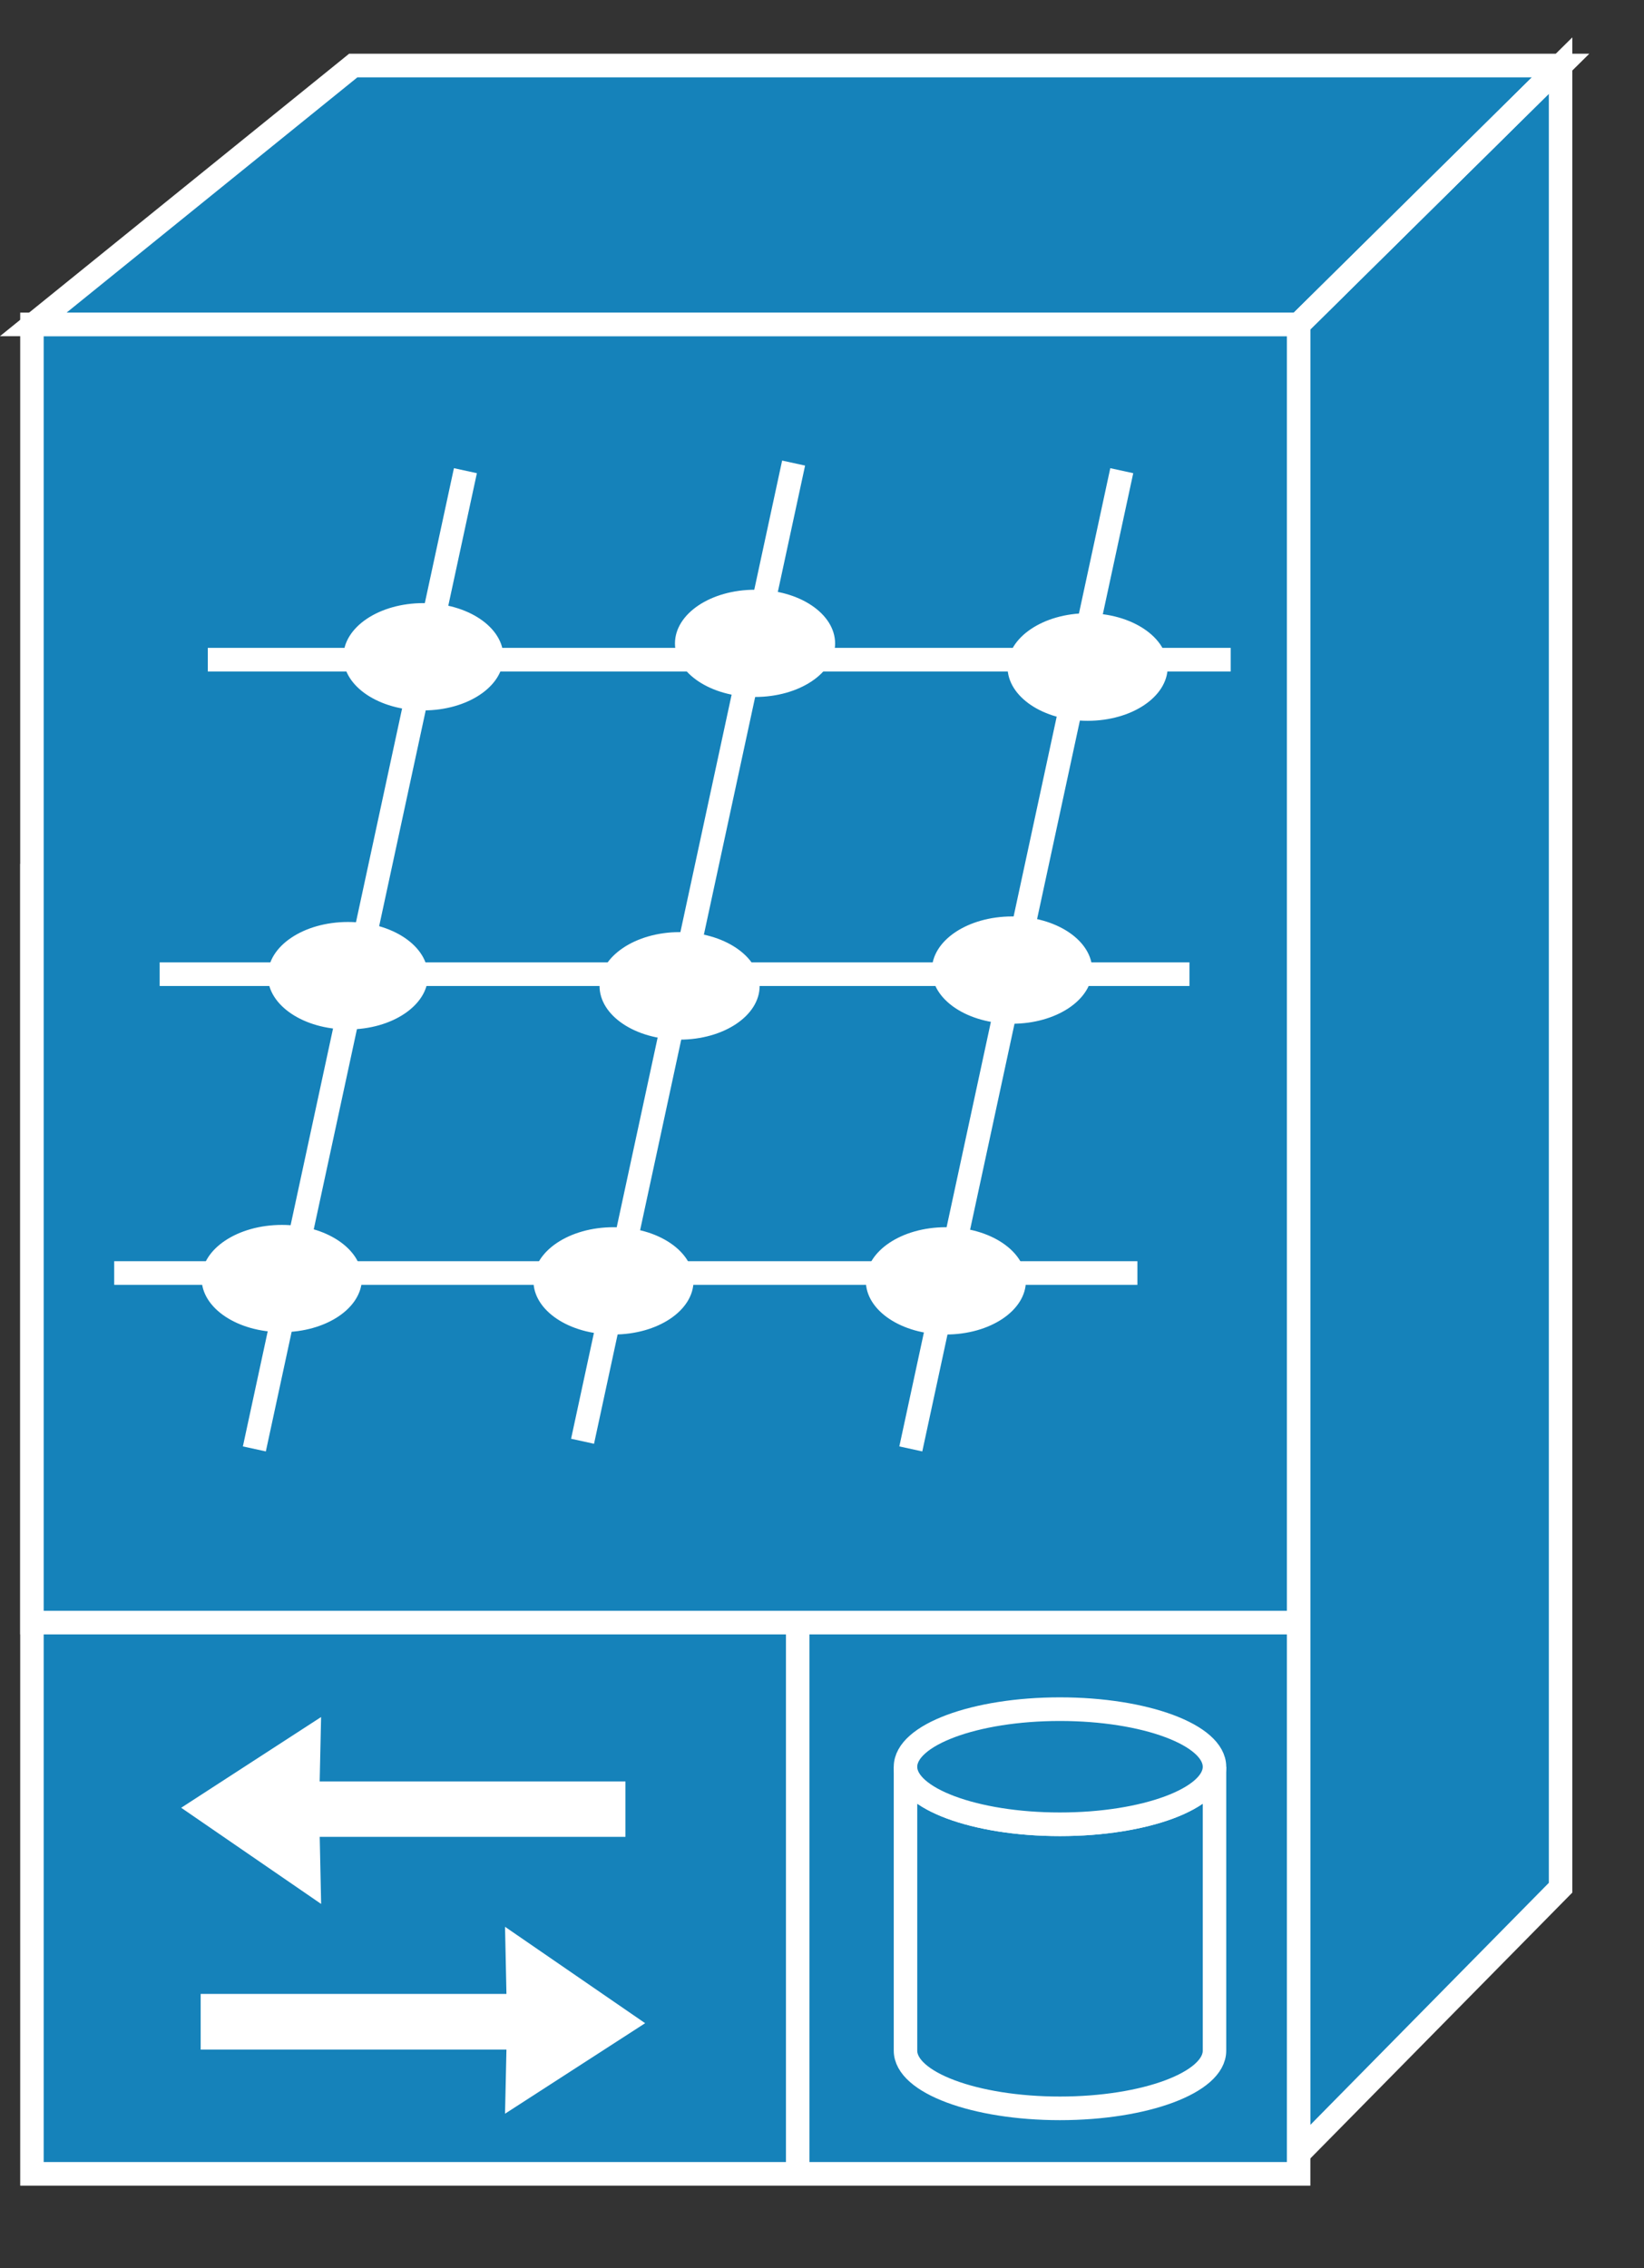 <?xml version="1.0" encoding="UTF-8"?>
<svg xmlns="http://www.w3.org/2000/svg" xmlns:xlink="http://www.w3.org/1999/xlink" width="145pt" height="200pt" viewBox="0 0 145 200" version="1.1">
<rect x="0" y="0" width="145" height="200" fill="#333333" stroke="none"/>
<g id="surface1">
<path style=" stroke:none;fill-rule:nonzero;fill:rgb(8.235%,50.98%,72.941%);fill-opacity:1;" d="M 2.812 191.672 L 114.535 191.672 L 114.535 77.207 L 2.816 77.207 L 2.816 191.668 Z M 2.812 191.672 "/>
<path style="fill:none;stroke-width:0.5;stroke-linecap:butt;stroke-linejoin:miter;stroke:rgb(100%,100%,100%);stroke-opacity:1;stroke-miterlimit:4;" d="M 0.679 46 L 27.646 46 L 27.646 18.53 L 0.68 18.53 L 0.68 46 Z M 0.679 46 " transform="matrix(4.143,0,0,4.167,0,0)"/>
<path style=" stroke:none;fill-rule:nonzero;fill:rgb(8.235%,50.98%,72.941%);fill-opacity:1;" d="M 114.535 77.207 L 137.637 54.379 "/>
<path style="fill:none;stroke-width:0.5;stroke-linecap:butt;stroke-linejoin:miter;stroke:rgb(100%,100%,100%);stroke-opacity:1;stroke-miterlimit:4;" d="M 27.646 18.53 L 33.223 13.052 M 16.982 18.53 L 16.982 46 " transform="matrix(4.143,0,0,4.167,0,0)"/>
<path style=" stroke:none;fill-rule:nonzero;fill:rgb(8.235%,50.98%,72.941%);fill-opacity:1;" d="M 2.812 143.066 L 114.535 143.066 L 114.535 28.609 L 2.816 28.609 L 2.816 143.066 Z M 2.812 143.066 "/>
<path style="fill:none;stroke-width:0.5;stroke-linecap:butt;stroke-linejoin:miter;stroke:rgb(100%,100%,100%);stroke-opacity:1;stroke-miterlimit:4;" d="M 0.679 34.335 L 27.646 34.335 L 27.646 6.865 L 0.68 6.865 L 0.68 34.335 Z M 0.679 34.335 " transform="matrix(4.143,0,0,4.167,0,0)"/>
<path style=" stroke:none;fill-rule:nonzero;fill:rgb(8.235%,50.98%,72.941%);fill-opacity:1;" d="M 137.637 5.773 L 137.637 166.441 L 114.539 189.879 L 114.539 28.605 L 137.637 5.773 "/>
<path style="fill:none;stroke-width:0.5;stroke-linecap:butt;stroke-linejoin:miter;stroke:rgb(100%,100%,100%);stroke-opacity:1;stroke-miterlimit:4;" d="M 33.223 1.387 L 33.223 39.945 L 27.647 45.57 L 27.647 6.864 Z M 33.223 1.387 " transform="matrix(4.143,0,0,4.167,0,0)"/>
<path style=" stroke:none;fill-rule:nonzero;fill:rgb(8.235%,50.98%,72.941%);fill-opacity:1;" d="M 114.535 28.605 L 2.938 28.605 L 31.152 5.773 L 137.637 5.773 L 114.539 28.609 "/>
<path style="fill:none;stroke-width:0.5;stroke-linecap:butt;stroke-linejoin:miter;stroke:rgb(100%,100%,100%);stroke-opacity:1;stroke-miterlimit:4;" d="M 27.646 6.864 L 0.709 6.864 L 7.52 1.387 L 33.223 1.387 L 27.647 6.864 Z M 27.646 6.864 " transform="matrix(4.143,0,0,4.167,0,0)"/>
<path style=" stroke:none;fill-rule:nonzero;fill:rgb(8.235%,50.98%,72.941%);fill-opacity:1;" d="M 114.535 28.605 L 137.637 5.773 "/>
<path style="fill:none;stroke-width:0.5;stroke-linecap:butt;stroke-linejoin:miter;stroke:rgb(100%,100%,100%);stroke-opacity:1;stroke-miterlimit:4;" d="M 27.646 6.864 L 33.223 1.387 M 4.424 13.959 L 26.2 13.959 M 3.399 20.614 L 25.322 20.614 M 2.431 26.938 L 24.214 26.938 " transform="matrix(4.143,0,0,4.167,0,0)"/>
<path style=" stroke:none;fill-rule:nonzero;fill:rgb(8.235%,50.98%,72.941%);fill-opacity:1;" d="M 22.434 127.746 L 41.047 41.5 "/>
<path style="fill:none;stroke-width:0.5;stroke-linecap:butt;stroke-linejoin:miter;stroke:rgb(100%,100%,100%);stroke-opacity:1;stroke-miterlimit:4;" d="M 5.415 30.66 L 9.908 9.96 " transform="matrix(4.143,0,0,4.167,0,0)"/>
<path style=" stroke:none;fill-rule:nonzero;fill:rgb(8.235%,50.98%,72.941%);fill-opacity:1;" d="M 80.328 127.746 L 98.938 41.5 "/>
<path style="fill:none;stroke-width:0.5;stroke-linecap:butt;stroke-linejoin:miter;stroke:rgb(100%,100%,100%);stroke-opacity:1;stroke-miterlimit:4;" d="M 19.39 30.66 L 23.881 9.96 " transform="matrix(4.143,0,0,4.167,0,0)"/>
<path style=" stroke:none;fill-rule:nonzero;fill:rgb(8.235%,50.98%,72.941%);fill-opacity:1;" d="M 51.379 127.07 L 69.992 40.832 "/>
<path style="fill:none;stroke-width:0.5;stroke-linecap:butt;stroke-linejoin:miter;stroke:rgb(100%,100%,100%);stroke-opacity:1;stroke-miterlimit:4;" d="M 12.402 30.498 L 16.895 9.799 " transform="matrix(4.143,0,0,4.167,0,0)"/>
<path style=" stroke:none;fill-rule:nonzero;fill:rgb(100%,100%,100%);fill-opacity:1;" d="M 44.398 57.922 C 44.398 60.523 41.246 62.641 37.344 62.641 C 33.438 62.641 30.285 60.523 30.285 57.922 C 30.285 55.297 33.438 53.18 37.344 53.18 C 41.246 53.18 44.398 55.301 44.398 57.922 M 73.656 56.742 C 73.656 59.348 70.496 61.457 66.594 61.457 C 62.688 61.457 59.531 59.348 59.531 56.742 C 59.531 54.117 62.688 52 66.594 52 C 70.496 52 73.656 54.113 73.656 56.742 M 102.988 58.812 C 102.988 61.438 99.828 63.559 95.922 63.559 C 92.02 63.559 88.863 61.438 88.863 58.812 C 88.863 56.207 92.02 54.074 95.922 54.074 C 99.828 54.074 102.988 56.207 102.988 58.812 M 37.746 86.039 C 37.746 88.641 34.598 90.773 30.691 90.773 C 26.785 90.773 23.625 88.641 23.625 86.039 C 23.625 83.414 26.785 81.297 30.691 81.297 C 34.594 81.297 37.746 83.414 37.746 86.039 M 67 86.934 C 67 89.559 63.84 91.672 59.934 91.672 C 56.055 91.672 52.879 89.559 52.879 86.934 C 52.879 84.328 56.055 82.191 59.934 82.191 C 63.84 82.191 67 84.328 67 86.934 M 96.332 85.547 C 96.332 88.172 93.152 90.27 89.266 90.27 C 85.363 90.27 82.191 88.172 82.191 85.547 C 82.191 82.922 85.363 80.809 89.266 80.809 C 93.152 80.809 96.332 82.922 96.332 85.547 M 31.922 112.73 C 31.922 115.355 28.746 117.465 24.859 117.465 C 20.957 117.465 17.781 115.355 17.781 112.73 C 17.781 110.125 20.957 108.008 24.867 108.008 C 28.746 108.008 31.922 110.125 31.922 112.73 M 61.168 112.953 C 61.168 115.559 58.016 117.672 54.109 117.672 C 50.207 117.672 47.051 115.559 47.051 112.953 C 47.051 110.328 50.207 108.211 54.109 108.211 C 58.016 108.211 61.168 110.328 61.168 112.953 M 90.484 112.953 C 90.484 115.559 87.328 117.672 83.422 117.672 C 79.52 117.672 76.367 115.559 76.367 112.953 C 76.367 110.328 79.516 108.211 83.422 108.211 C 87.328 108.211 90.484 110.328 90.484 112.953 "/>
<path style=" stroke:none;fill-rule:nonzero;fill:rgb(8.235%,50.98%,72.941%);fill-opacity:1;" d="M 107.113 155.785 C 107.113 158.566 101.004 160.848 93.48 160.848 C 85.973 160.848 79.863 158.566 79.863 155.785 L 79.863 180.805 C 79.863 183.609 85.973 185.887 93.48 185.887 C 101.004 185.887 107.113 183.609 107.113 180.805 L 107.113 155.785 "/>
<path style="fill:none;stroke-width:0.5;stroke-linecap:butt;stroke-linejoin:miter;stroke:rgb(100%,100%,100%);stroke-opacity:1;stroke-miterlimit:4;" d="M 25.855 37.387 C 25.855 38.055 24.38 38.603 22.564 38.603 C 20.752 38.603 19.277 38.055 19.277 37.387 L 19.277 43.393 C 19.277 44.066 20.752 44.614 22.564 44.614 C 24.38 44.614 25.855 44.066 25.855 43.394 Z M 25.855 37.387 " transform="matrix(4.143,0,0,4.167,0,0)"/>
<path style=" stroke:none;fill-rule:nonzero;fill:rgb(8.235%,50.98%,72.941%);fill-opacity:1;" d="M 93.48 160.848 C 101.004 160.848 107.113 158.566 107.113 155.785 C 107.113 152.977 101.004 150.691 93.48 150.691 C 85.973 150.691 79.863 152.977 79.863 155.785 C 79.863 158.566 85.973 160.848 93.48 160.848 "/>
<path style="fill:none;stroke-width:0.5;stroke-linecap:butt;stroke-linejoin:miter;stroke:rgb(100%,100%,100%);stroke-opacity:1;stroke-miterlimit:4;" d="M 22.564 38.603 C 24.38 38.603 25.855 38.055 25.855 37.387 C 25.855 36.713 24.38 36.167 22.564 36.167 C 20.752 36.167 19.277 36.713 19.277 37.387 C 19.277 38.055 20.752 38.603 22.564 38.603 Z M 22.564 38.603 " transform="matrix(4.143,0,0,4.167,0,0)"/>
<path style=" stroke:none;fill-rule:nonzero;fill:rgb(100%,100%,100%);fill-opacity:1;" d="M 17.699 180.727 L 44.668 180.727 L 44.543 186.379 L 56.902 178.398 L 44.543 169.898 L 44.668 175.816 L 17.699 175.816 M 55.164 157.082 L 28.195 157.082 L 28.32 151.402 L 15.98 159.402 L 28.324 167.883 L 28.199 161.965 L 55.164 161.965 "/>
</g>
</svg>
